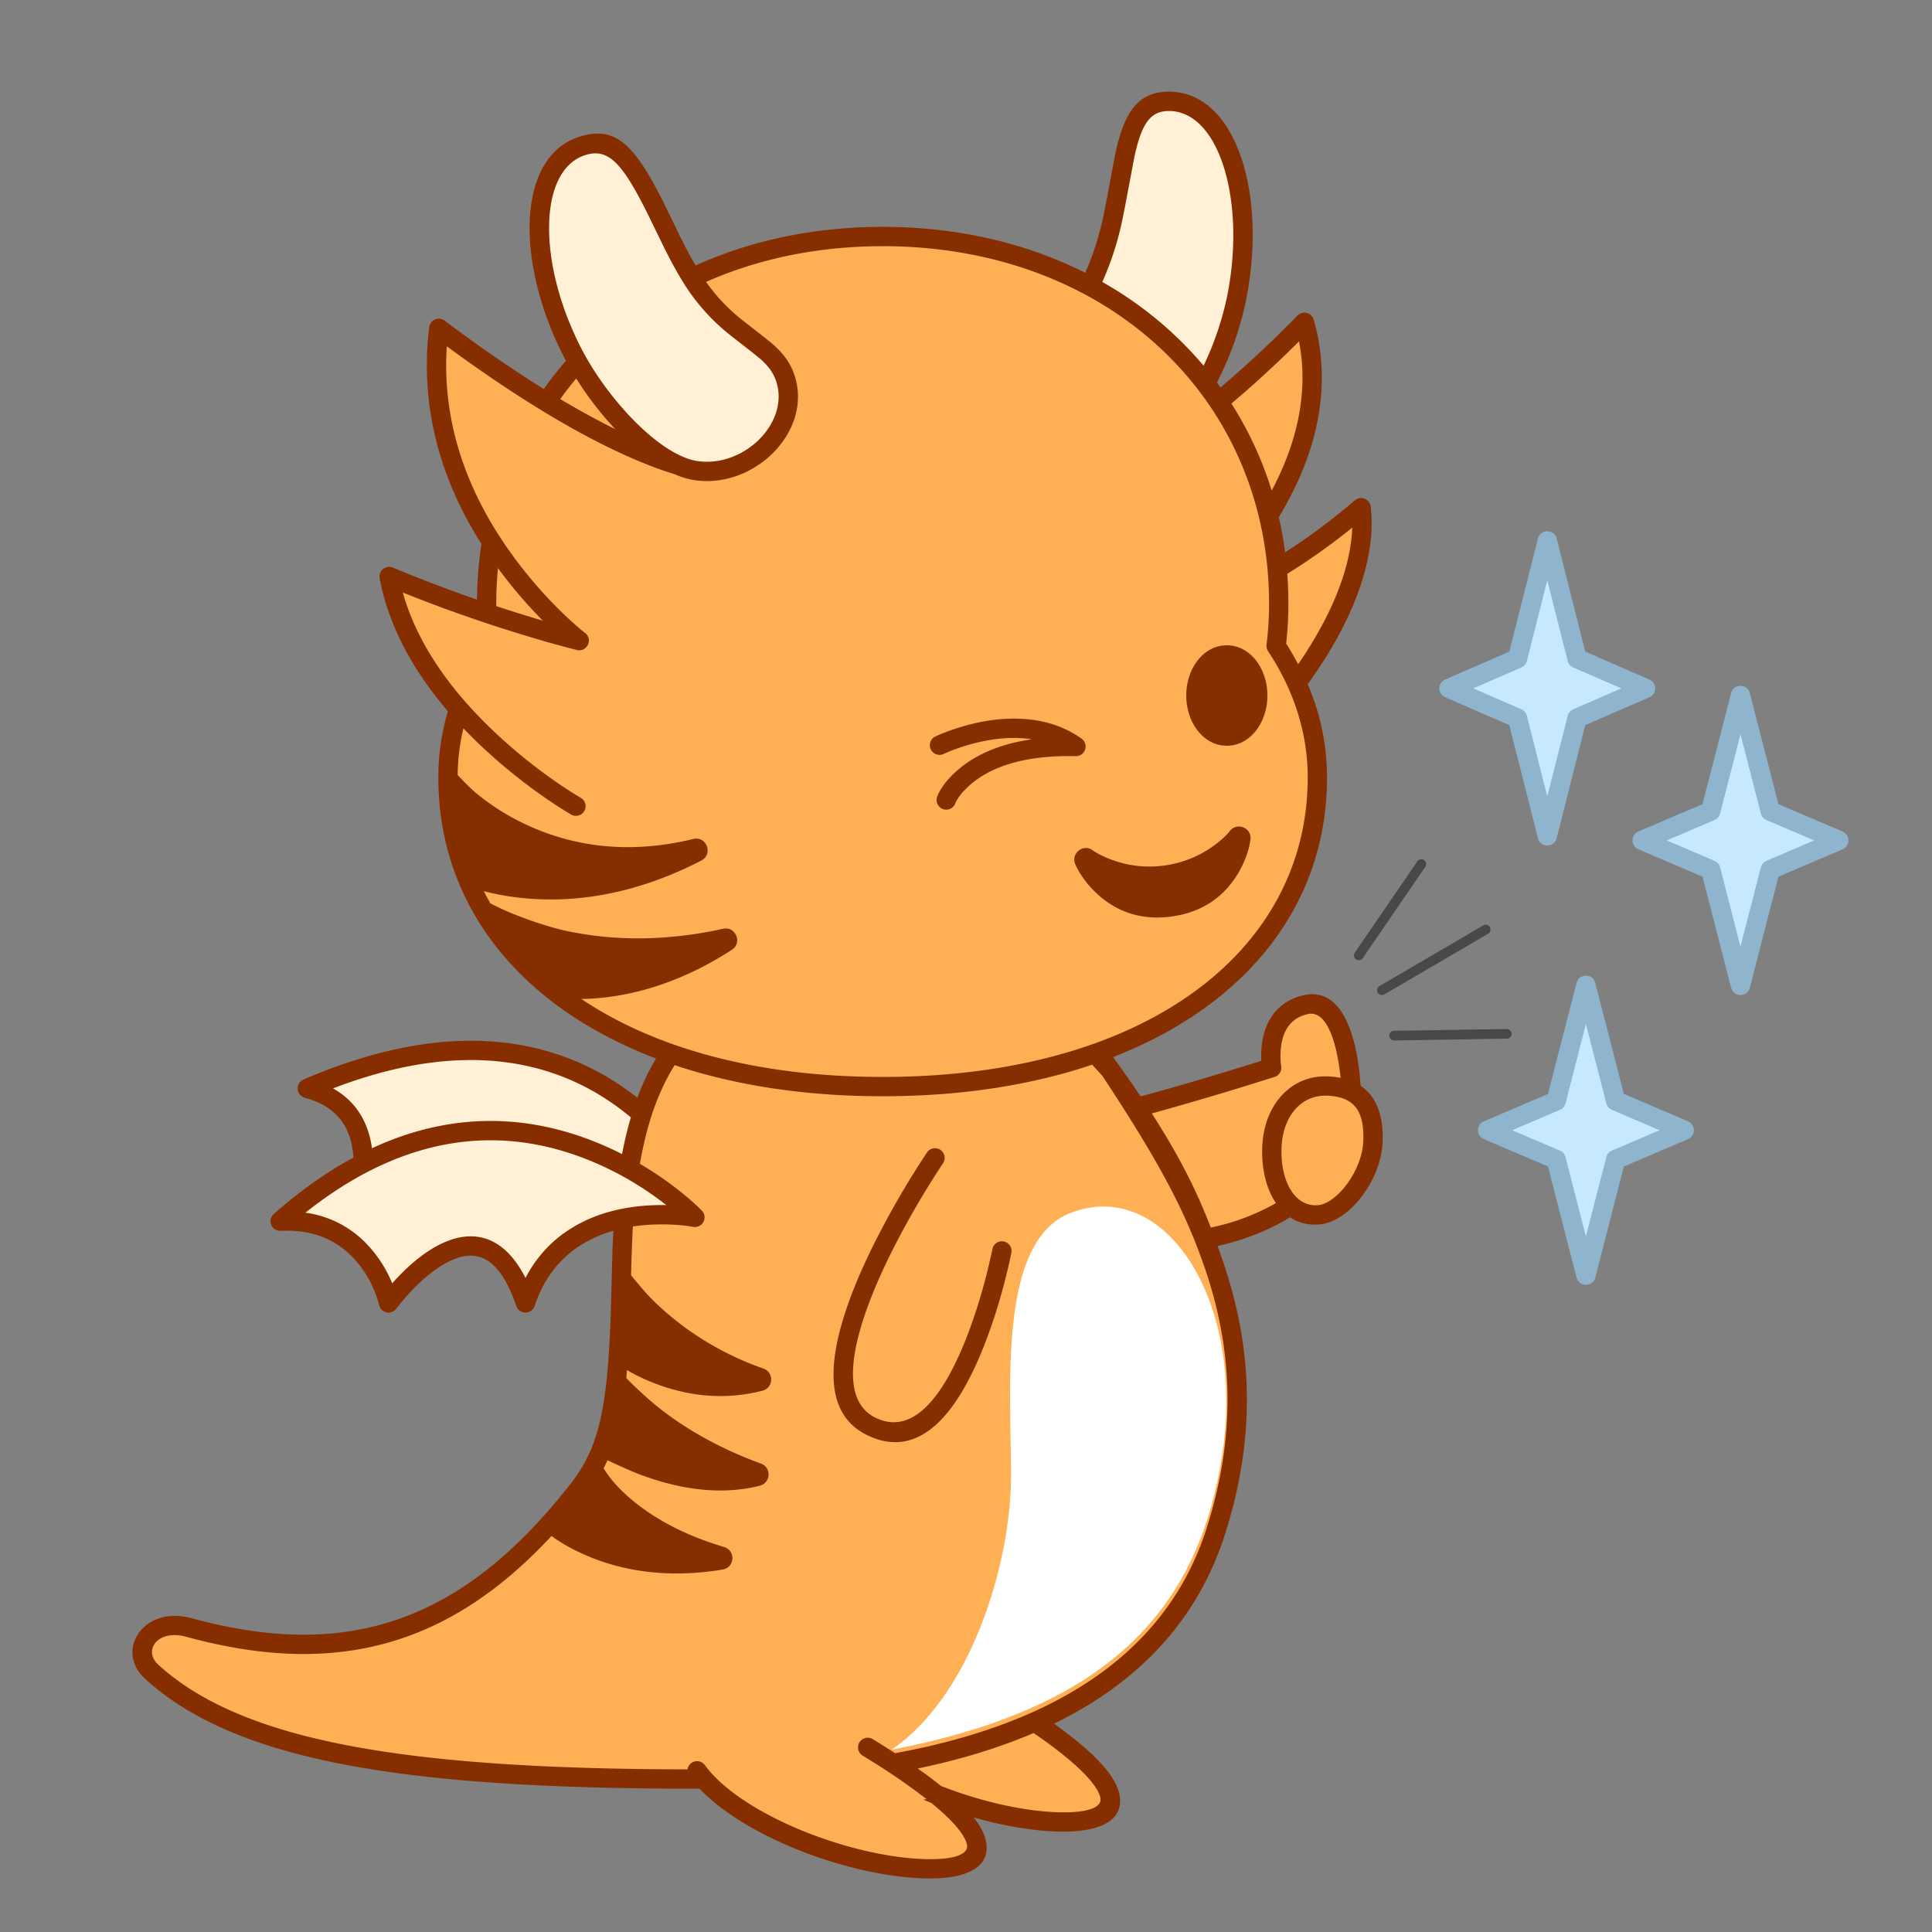 <svg data-id="175-69cf1b88d72f0e8-smile" xmlns="http://www.w3.org/2000/svg" viewBox="0 0 100 100"><rect x="0" y="0" width="100" height="100" fill="#808080" stroke="none"/><g fill="none" fill-rule="evenodd"><path fill="#ffaf54" d="M51.825 88.02c15.188 9.288-4.577 7.053-8.833 1.212-.804-2.634 8.833-1.212 8.833-1.212z"/><path fill="#fff0d6" d="M35.83 60.838s-5.543-10.718-19.95-4.506c4.488 1.209 2.426 6.57 2.426 6.57s7.192-5.553 7.31 1.442c3.616-4.9 10.214-3.506 10.214-3.506z"/><g fill="#ffaf54"><path d="M56.003 63.462c4.41 1.936 13.093.193 13.907-5.594.166-1.179-.057-6.401-2.315-5.906-2.257.496-1.774 3.266-1.774 3.266s-5.249 1.682-9.257 2.639c-1.926 1.647-.56 5.595-.56 5.595z"/><path d="M68.245 62.86c1.127-.105 2.722-1.892 2.79-3.808.066-1.916-.753-2.796-2.369-2.853s-2.796 1.272-2.863 3.189c-.054 1.562.61 3.643 2.442 3.472zM35.951 92.083c-11.343 0-22.864-.723-28.148-5.564-1.007-.923-.288-2.89 1.943-2.28 7.872 2.154 14.165.53 20.165-7.156 5.767-7.388-4.21-24.79 15.074-27.874 6.314-1.01 8.218 1.818 11.552 4.847 5.012 7.468 9.636 14.817 6.37 25.162-3.268 10.344-15.613 12.865-26.956 12.865z"/></g><path fill="#fff0d6" d="M35.99 63.044s-9.7-10.168-21.48.205c4.644-.24 5.613 4.231 5.613 4.231s4.813-6.618 7.093-.001c1.921-5.781 8.773-4.435 8.773-4.435z"/><path fill="#ffaf54" d="M44.918 90.444c15.187 9.287-4.577 7.053-8.833 1.212-.804-2.634 8.833-1.212 8.833-1.212zM63.426 38.809c.502.64 7.705-6.715 7.036-12.557-4.833 4.136-9.054 5.426-9.054 5.426s8.408-6.949 6.124-15.02c-8.058 8.187-12.216 8.619-12.216 8.619z"/><path fill="#fff0d6" d="M64.003 15.504c.987-4.76-.179-10.22-3.434-10.277-2.769-.05-2.118 4.145-3.506 8.032-1.388 3.888-3.214 4.43-3.25 6.49-.048 2.648 3.262 4.34 5.715 3.27s4.104-5.722 4.475-7.515z"/><path fill="#ffaf54" d="M45.688 12.242c-12.322 0-20.5 8.507-20.5 19 0 .74.045 1.471.134 2.19-1.369 2.066-2.134 4.374-2.134 6.81 0 8.837 8.073 16 22.5 16 14.426 0 22.5-7.163 22.5-16 0-2.436-.766-4.744-2.135-6.811.089-.718.135-1.448.135-2.189 0-10.493-8.179-19-20.5-19z"/><path fill="#ffaf54" d="M29.824 41.72s-8.339-4.742-9.683-11.899c5.425 2.263 9.831 3.32 9.831 3.32s-8.451-6.466-7.258-16.159c9.296 6.978 13.444 7.31 13.444 7.31z"/><path fill="#fff0d6" d="M29.695 18.359c-2.259-4.306-2.64-9.875.474-10.826 2.649-.809 3.586 3.52 5.58 6.758 1.994 3.238 4.31 3.373 4.911 5.344.774 2.533-1.943 5.07-4.595 4.717-2.653-.353-5.52-4.372-6.37-5.993z"/><path fill="#c7e9ff" d="M88.546 45.014 85 43.5l3.546-1.514L90.087 36l1.541 5.986 3.547 1.514-3.547 1.514L90.088 51zM80.546 60.014 77 58.5l3.546-1.514L82.087 51l1.541 5.986 3.547 1.514-3.547 1.514L82.088 66zM78.546 37.172 75 35.631l3.546-1.54L80.087 28l1.541 6.09 3.547 1.541-3.547 1.541-1.54 6.09z"/><g fill-rule="nonzero"><path fill="#872e00" d="M60.557 4.746c3.48.06 5.05 5.424 3.92 10.882a16.886 16.886 0 0 1-1.488 4.173l.186.254a59.816 59.816 0 0 0 3.986-3.725.5.5 0 0 1 .837.215c.975 3.44.2 6.9-1.807 10.226.136.594.245 1.2.325 1.818 1.2-.77 2.411-1.664 3.61-2.69a.5.5 0 0 1 .822.322c.314 2.737-.947 5.954-3.168 9.061l-.095.133a12.137 12.137 0 0 1 1.002 4.827c0 6.527-4.105 11.759-11.073 14.471l-.007-.01a71.97 71.97 0 0 1 1.432 2.049l.304-.084a160.42 160.42 0 0 0 3.495-1.006l1.972-.603.475-.148-.007-.272.005-.185c.038-.947.328-1.782.993-2.356a2.72 2.72 0 0 1 1.213-.587c1.377-.303 2.23.809 2.66 2.701.14.614.233 1.327.277 1.991.797.535 1.187 1.505 1.139 2.881-.07 2.021-1.739 4.15-3.243 4.29-.603.057-1.122-.082-1.551-.365-1.114.682-2.402 1.184-3.748 1.482.106.297.21.599.314.907 1.534 4.538 1.639 9.044.083 13.97-1.414 4.476-4.465 7.704-8.865 9.85 2.062 1.472 3.173 2.672 3.378 3.626.306 1.422-1.062 2.034-3.257 1.955-1.327-.047-2.809-.308-4.28-.73.343.436.552.835.63 1.199.306 1.421-1.061 2.033-3.257 1.955-3.916-.14-9.18-2.137-11.564-4.642l-1.52-.002c-14.17-.081-22.634-1.524-27.183-5.692-1.573-1.441-.086-3.813 2.413-3.13 8.06 2.206 14.008.232 19.639-6.982 1.555-1.992 1.943-4.212 2.083-9.676l.064-2.404.038-.872.006-.119a6.479 6.479 0 0 0-1.767.797c-1.056.692-1.842 1.704-2.305 3.097a.5.5 0 0 1-.947.005c-.897-2.603-2.099-3.086-3.683-2.206-.521.29-1.052.718-1.568 1.235a11.27 11.27 0 0 0-.705.778l-.255.324a.5.5 0 0 1-.87-.108l-.047-.172a5.585 5.585 0 0 0-1.364-2.399c-.91-.93-2.118-1.427-3.707-1.345a.5.5 0 0 1-.356-.875c1.378-1.213 2.755-2.18 4.124-2.92a4.257 4.257 0 0 0-.039-.388c-.198-1.362-.954-2.297-2.479-2.707a.5.5 0 0 1-.068-.942c7.346-3.171 13.075-2.384 17.28.943.272-.73.592-1.407.966-2.034-7.086-2.69-11.268-7.958-11.268-14.545l.007-.413c.035-1.017.194-2.018.49-3.016-1.82-2.12-3.07-4.422-3.533-6.881a.5.5 0 0 1 .683-.554 75.547 75.547 0 0 0 4.355 1.657l-.002.207c0-1.054.08-2.084.233-3.085-2.127-3.352-3.208-7.124-2.704-11.223a.5.5 0 0 1 .796-.34 72.263 72.263 0 0 0 5.133 3.542c.357-.507.741-.994 1.15-1.462l-.037-.068c-2.59-4.935-2.56-10.524.768-11.541 1.838-.562 2.817.407 4.341 3.46l.85 1.744.188.371c.208.407.404.768.598 1.101 2.845-1.286 6.116-1.999 9.684-1.999 3.908 0 7.46.855 10.485 2.379.14-.316.273-.65.4-1.007.187-.522.345-1.078.488-1.694l.093-.437c.202-.992.523-2.79.59-3.098.47-2.15 1.211-3.167 2.814-3.139zm-14.87 51.996c-4.035 0-7.656-.568-10.767-1.61-.879 1.405-1.45 3.093-1.798 5.107a17.445 17.445 0 0 1 2.701 1.948l.194.175c.151.14.256.244.313.304a.5.5 0 0 1-.459.835l-.27-.042-.104-.013c-.31-.038-.658-.063-1.031-.07-.582-.01-1.154.023-1.706.107a43.3 43.3 0 0 0-.022.383l-.052 1.292-.022.852c.312.379.696.836.86 1.008.62.654 1.371 1.31 2.256 1.922a15.477 15.477 0 0 0 3.733 1.896c.56.195.527 1-.048 1.147-2.028.523-4 .27-5.792-.467a9.023 9.023 0 0 1-1.22-.603c-.011.14-.024.277-.037.41.342.369.812.791 1.054 1.008.753.675 1.68 1.352 2.792 1.986.948.54 1.988 1.024 3.122 1.437.555.201.516.998-.055 1.145a7.58 7.58 0 0 1-.734.15c-1.81.28-3.722-.054-5.593-.775-.372-.144-1.07-.46-1.561-.694-.06.142-.127.28-.197.416.094.16.272.43.505.7.498.577 1.158 1.158 2 1.704 1.035.673 2.272 1.241 3.73 1.672.61.18.556 1.063-.072 1.167-2.87.478-5.342.083-7.378-.873a8.777 8.777 0 0 1-1.484-.863c-5.387 5.8-11.296 7.297-18.894 5.219-1.525-.418-2.241.725-1.473 1.428 4.385 4.018 12.962 5.407 27.407 5.433a.5.5 0 0 1 .898-.221c1.827 2.506 7.36 4.72 11.322 4.862 1.625.058 2.347-.266 2.244-.746-.11-.512-.721-1.244-1.845-2.16-.142-.056-.281-.113-.42-.172l.176-.022a32.074 32.074 0 0 0-2.666-1.854l-.643-.4a.5.5 0 1 1 .522-.853c.407.25.792.492 1.156.728 8.428-1.542 14.115-5.275 16.137-11.678 1.49-4.72 1.391-9.008-.076-13.349l-.326-.912c-1.017-2.71-2.436-5.223-5.005-9.119l-.529-.58c-3.127 1.058-6.774 1.635-10.843 1.635zM53.5 89.701l-.125.053c-1.77.747-3.733 1.34-5.873 1.784.445.313.846.614 1.206.903 1.987.78 4.164 1.293 6.003 1.359 1.626.058 2.348-.265 2.245-.746-.155-.718-1.296-1.87-3.456-3.353zm-4.823-30.183a.5.5 0 0 1 .132.694l-.224.34-.284.445a44.546 44.546 0 0 0-2.065 3.631c-.583 1.15-1.065 2.25-1.42 3.27-1.007 2.888-.894 4.794.49 5.478 1.825.902 3.45-.8 4.806-4.366a28.44 28.44 0 0 0 .944-3.013l.128-.513.147-.652.036-.178a.5.5 0 1 1 .982.19l-.082.388c-.067.305-.148.646-.242 1.014a29.419 29.419 0 0 1-.978 3.119c-1.546 4.068-3.578 6.195-6.184 4.907-2.004-.99-2.148-3.389-.992-6.704.372-1.064.871-2.204 1.472-3.391a45.531 45.531 0 0 1 2.261-3.949l.378-.578a.5.5 0 0 1 .695-.132zm-32.582 3.026-.287.224.144.022a5.352 5.352 0 0 1 2.997 1.566l.206.222a6.495 6.495 0 0 1 1.066 1.66l.08.186.193-.214.273-.283c.576-.579 1.177-1.062 1.79-1.404l.169-.09c1.786-.912 3.383-.438 4.475 1.716l.033-.065a6.48 6.48 0 0 1 2.196-2.42l.277-.171c1.308-.772 2.836-1.103 4.437-1.119l.343.001-.3-.23a16.54 16.54 0 0 0-2.706-1.65c-4.819-2.332-10.027-2.073-15.386 2.049zm51.608-10.057c-.319.07-.573.195-.774.369-.417.36-.62.941-.647 1.638-.013.303.01.55.033.685a.5.5 0 0 1-.34.562l-1.58.494-.381.116c-1.476.45-2.972.887-4.397 1.28 1.493 2.32 2.353 4.09 3.053 5.908a11.49 11.49 0 0 0 3.372-1.267c-.502-.738-.748-1.774-.71-2.886.077-2.18 1.471-3.74 3.381-3.673.24.009.465.034.676.075a11.6 11.6 0 0 0-.214-1.353c-.324-1.42-.836-2.087-1.472-1.948zm.975 4.226c-1.314-.046-2.288 1.043-2.346 2.708-.06 1.724.693 3.07 1.897 2.958.96-.09 2.282-1.777 2.336-3.33.057-1.612-.521-2.289-1.887-2.336zm-50.983-.55-.459.17.08.047c1.115.657 1.74 1.698 1.93 3.002l.006.052c4.377-2.035 8.661-1.777 12.664.161l.283.141c.126-.666.276-1.3.453-1.9l.125.105c-3.66-3.13-8.617-4.128-15.082-1.778zm27.992-43.42c-3.368 0-6.454.658-9.141 1.848a9.494 9.494 0 0 0 1.707 1.841l.185.149c.437.346 1.352 1.044 1.6 1.267.559.503.914 1.007 1.111 1.653.87 2.845-2.076 5.769-5.14 5.361a4.13 4.13 0 0 1-1.102-.322c-.574-.17-1.3-.433-2.18-.815l-.338-.15c-2.498-1.124-5.493-2.9-9.006-5.462l-.256-.189-.02.354c-.186 4.444 1.613 8.477 4.596 11.948.617.718 1.236 1.35 1.826 1.889.263.24.476.423.625.544l.128.1c.429.329.105 1.01-.42.884l-.364-.091-.81-.218a62.428 62.428 0 0 1-.833-.238l-.906-.272-.846-.265a77.62 77.62 0 0 1-4.366-1.54l-.885-.35.032.122c.808 2.762 2.711 5.34 5.327 7.66.902.8 1.824 1.51 2.714 2.118.311.213.596.397.848.553l.306.184a.5.5 0 1 1-.538.844l-.499-.306a28.49 28.49 0 0 1-3.495-2.645 26.14 26.14 0 0 1-1.562-1.502c-.188.793-.287 1.6-.297 2.416.28.299.683.714.963.945.715.589 1.56 1.14 2.53 1.599 2.526 1.195 5.43 1.563 8.702.769.69-.167 1.047.79.417 1.116-3.407 1.758-6.653 2.266-9.564 1.905-.67-.083-1.238-.2-1.693-.323.107.214.219.424.337.631 1.147.619 2.915 1.2 3.798 1.398 2.474.55 5.237.586 8.246-.08.653-.145 1.017.725.456 1.089-2.726 1.766-5.401 2.507-7.8 2.545h.012c3.791 2.548 9.12 4.035 15.595 4.035 13.485 0 22-6.45 22-15.5 0-2.285-.705-4.503-2.051-6.535a.5.5 0 0 1-.08-.338c.087-.701.131-1.411.131-2.127 0-10.543-8.295-18.5-20-18.5zM64.724 43.46c-.059.453-.254 1.11-.674 1.798-.706 1.158-1.82 1.958-3.39 2.178-1.57.22-2.861-.24-3.86-1.16-.593-.546-.961-1.122-1.143-1.541-.244-.563.413-1.086.906-.722.168.124.513.318 1.003.497.827.302 1.742.424 2.723.286s1.827-.507 2.538-1.025c.422-.307.7-.59.827-.755.374-.485 1.15-.164 1.07.444zm-15.421-5.693c1.218-.42 2.513-.648 3.779-.548 1.074.086 2.054.41 2.899 1.013a.5.5 0 0 1-.302.907c-2.605-.06-4.367.525-5.467 1.486-.457.4-.69.757-.766.959a.5.5 0 0 1-.936-.353c.13-.348.454-.844 1.044-1.36l.173-.144c.885-.711 2.076-1.22 3.606-1.451l.077-.011-.11-.018a5.864 5.864 0 0 0-.298-.03c-1.108-.089-2.274.117-3.374.496a8.96 8.96 0 0 0-.628.24l-.152.069a.5.5 0 1 1-.437-.9c.176-.085.482-.214.892-.355zM63.5 33.4c1.203 0 2.1 1.195 2.1 2.6s-.897 2.6-2.1 2.6-2.1-1.195-2.1-2.6.897-2.6 2.1-2.6zm6.49-6.091-.206.168a33.182 33.182 0 0 1-3.155 2.224c.04.507.058 1.021.058 1.541 0 .708-.039 1.397-.117 2.067.224.353.432.71.622 1.071 1.65-2.391 2.679-4.815 2.793-6.926zm-44.218 2.096-.015.178c-.046.545-.07 1.099-.07 1.66l.003.13c.523.173 1.041.338 1.552.495l.455.139.4.117-.188-.19a24.586 24.586 0 0 1-2.137-2.53zM67.237 17.67l-.19.19a57.944 57.944 0 0 1-3.31 3.029 18.435 18.435 0 0 1 2.085 4.504c1.33-2.502 1.886-5.05 1.444-7.57zM30.318 8.02c-2.487.76-2.514 5.663-.174 10.12 1.336 2.544 4.036 5.47 5.997 5.73 2.384.317 4.695-1.976 4.052-4.078-.14-.455-.39-.812-.824-1.202l-.305-.25c-.457-.365-1.224-.95-1.454-1.143a10.508 10.508 0 0 1-2.279-2.634 19.513 19.513 0 0 1-.649-1.145l-.262-.51-.687-1.406c-1.453-3.008-2.198-3.854-3.415-3.482zm-.492 11.57-.009.01c-.286.342-.559.694-.818 1.056 1.011.603 1.96 1.12 2.847 1.557a17.05 17.05 0 0 1-2.02-2.623zM60.54 5.746c-.98-.017-1.44.613-1.82 2.352l-.472 2.501c-.083.43-.16.814-.214 1.047a15.7 15.7 0 0 1-.978 2.95 19.195 19.195 0 0 1 5.242 4.332 15.901 15.901 0 0 0 1.199-3.503c1.02-4.928-.356-9.634-2.957-9.68z"/><path fill="#484848" d="M73.362 44.582a.25.25 0 0 1 .443.222l-.03.06-3.24 4.729a.25.25 0 0 1-.442-.223l.03-.06zM76.775 47.898a.25.25 0 0 1 .305.39l-.053.041-5.372 3.14a.25.25 0 0 1-.305-.39l.053-.04zM77.991 53.26a.25.25 0 0 1 .065.491L78 53.76l-5.834.094a.25.25 0 0 1-.065-.493l.057-.007z"/></g><path fill="#fff" d="M46.145 90.565c4.04-2.741 6.186-9.492 6.186-14.215 0-4.51-.694-12.099 3.069-13.565 4.833-1.884 9.097 4.43 7.857 12.542-1.24 8.111-6.039 13.115-17.112 15.238z"/><path fill="#8fb5ce" fill-rule="nonzero" d="m88.123 41.622-3.32 1.418-.086.047a.5.5 0 0 0 .087.873l3.319 1.417 1.48 5.748.033.093c.188.405.815.374.936-.093l1.479-5.748 3.32-1.417.086-.047a.5.5 0 0 0-.086-.873l-3.32-1.418-1.48-5.747c-.128-.5-.839-.5-.968 0zm1.964-3.618 1.057 4.106.031.087a.5.5 0 0 0 .257.248L93.9 43.5l-2.47 1.055-.08.043a.5.5 0 0 0-.207.292l-1.057 4.105-1.056-4.105-.031-.087a.5.5 0 0 0-.257-.248L86.272 43.5l2.47-1.055a.5.5 0 0 0 .289-.335zM80.123 56.622l-3.32 1.418-.086.047a.5.5 0 0 0 .087.873l3.319 1.417 1.48 5.748.033.093c.188.405.815.374.936-.093l1.479-5.748 3.32-1.417.086-.047a.5.5 0 0 0-.086-.873l-3.32-1.418-1.48-5.747c-.128-.5-.839-.5-.968 0zm1.964-3.618 1.057 4.106.031.087a.5.5 0 0 0 .257.248L85.9 58.5l-2.47 1.055-.08.043a.5.5 0 0 0-.207.292l-1.057 4.105-1.056-4.105-.031-.087a.5.5 0 0 0-.257-.248L78.272 58.5l2.47-1.055a.5.5 0 0 0 .289-.335zM78.121 33.729l-3.32 1.443-.086.047a.5.5 0 0 0 .086.87l3.32 1.443 1.482 5.853.033.094c.187.407.817.375.936-.094l1.481-5.853 3.321-1.442.085-.047a.5.5 0 0 0-.085-.87l-3.321-1.444-1.48-5.852c-.128-.503-.843-.503-.97 0zm1.966-3.69 1.057 4.174.03.086a.5.5 0 0 0 .255.25l2.491 1.082-2.491 1.082-.08.045a.5.5 0 0 0-.205.291l-1.057 4.173-1.056-4.173-.03-.086a.5.5 0 0 0-.255-.25l-2.492-1.083 2.492-1.081a.5.5 0 0 0 .285-.336z"/></g></svg>